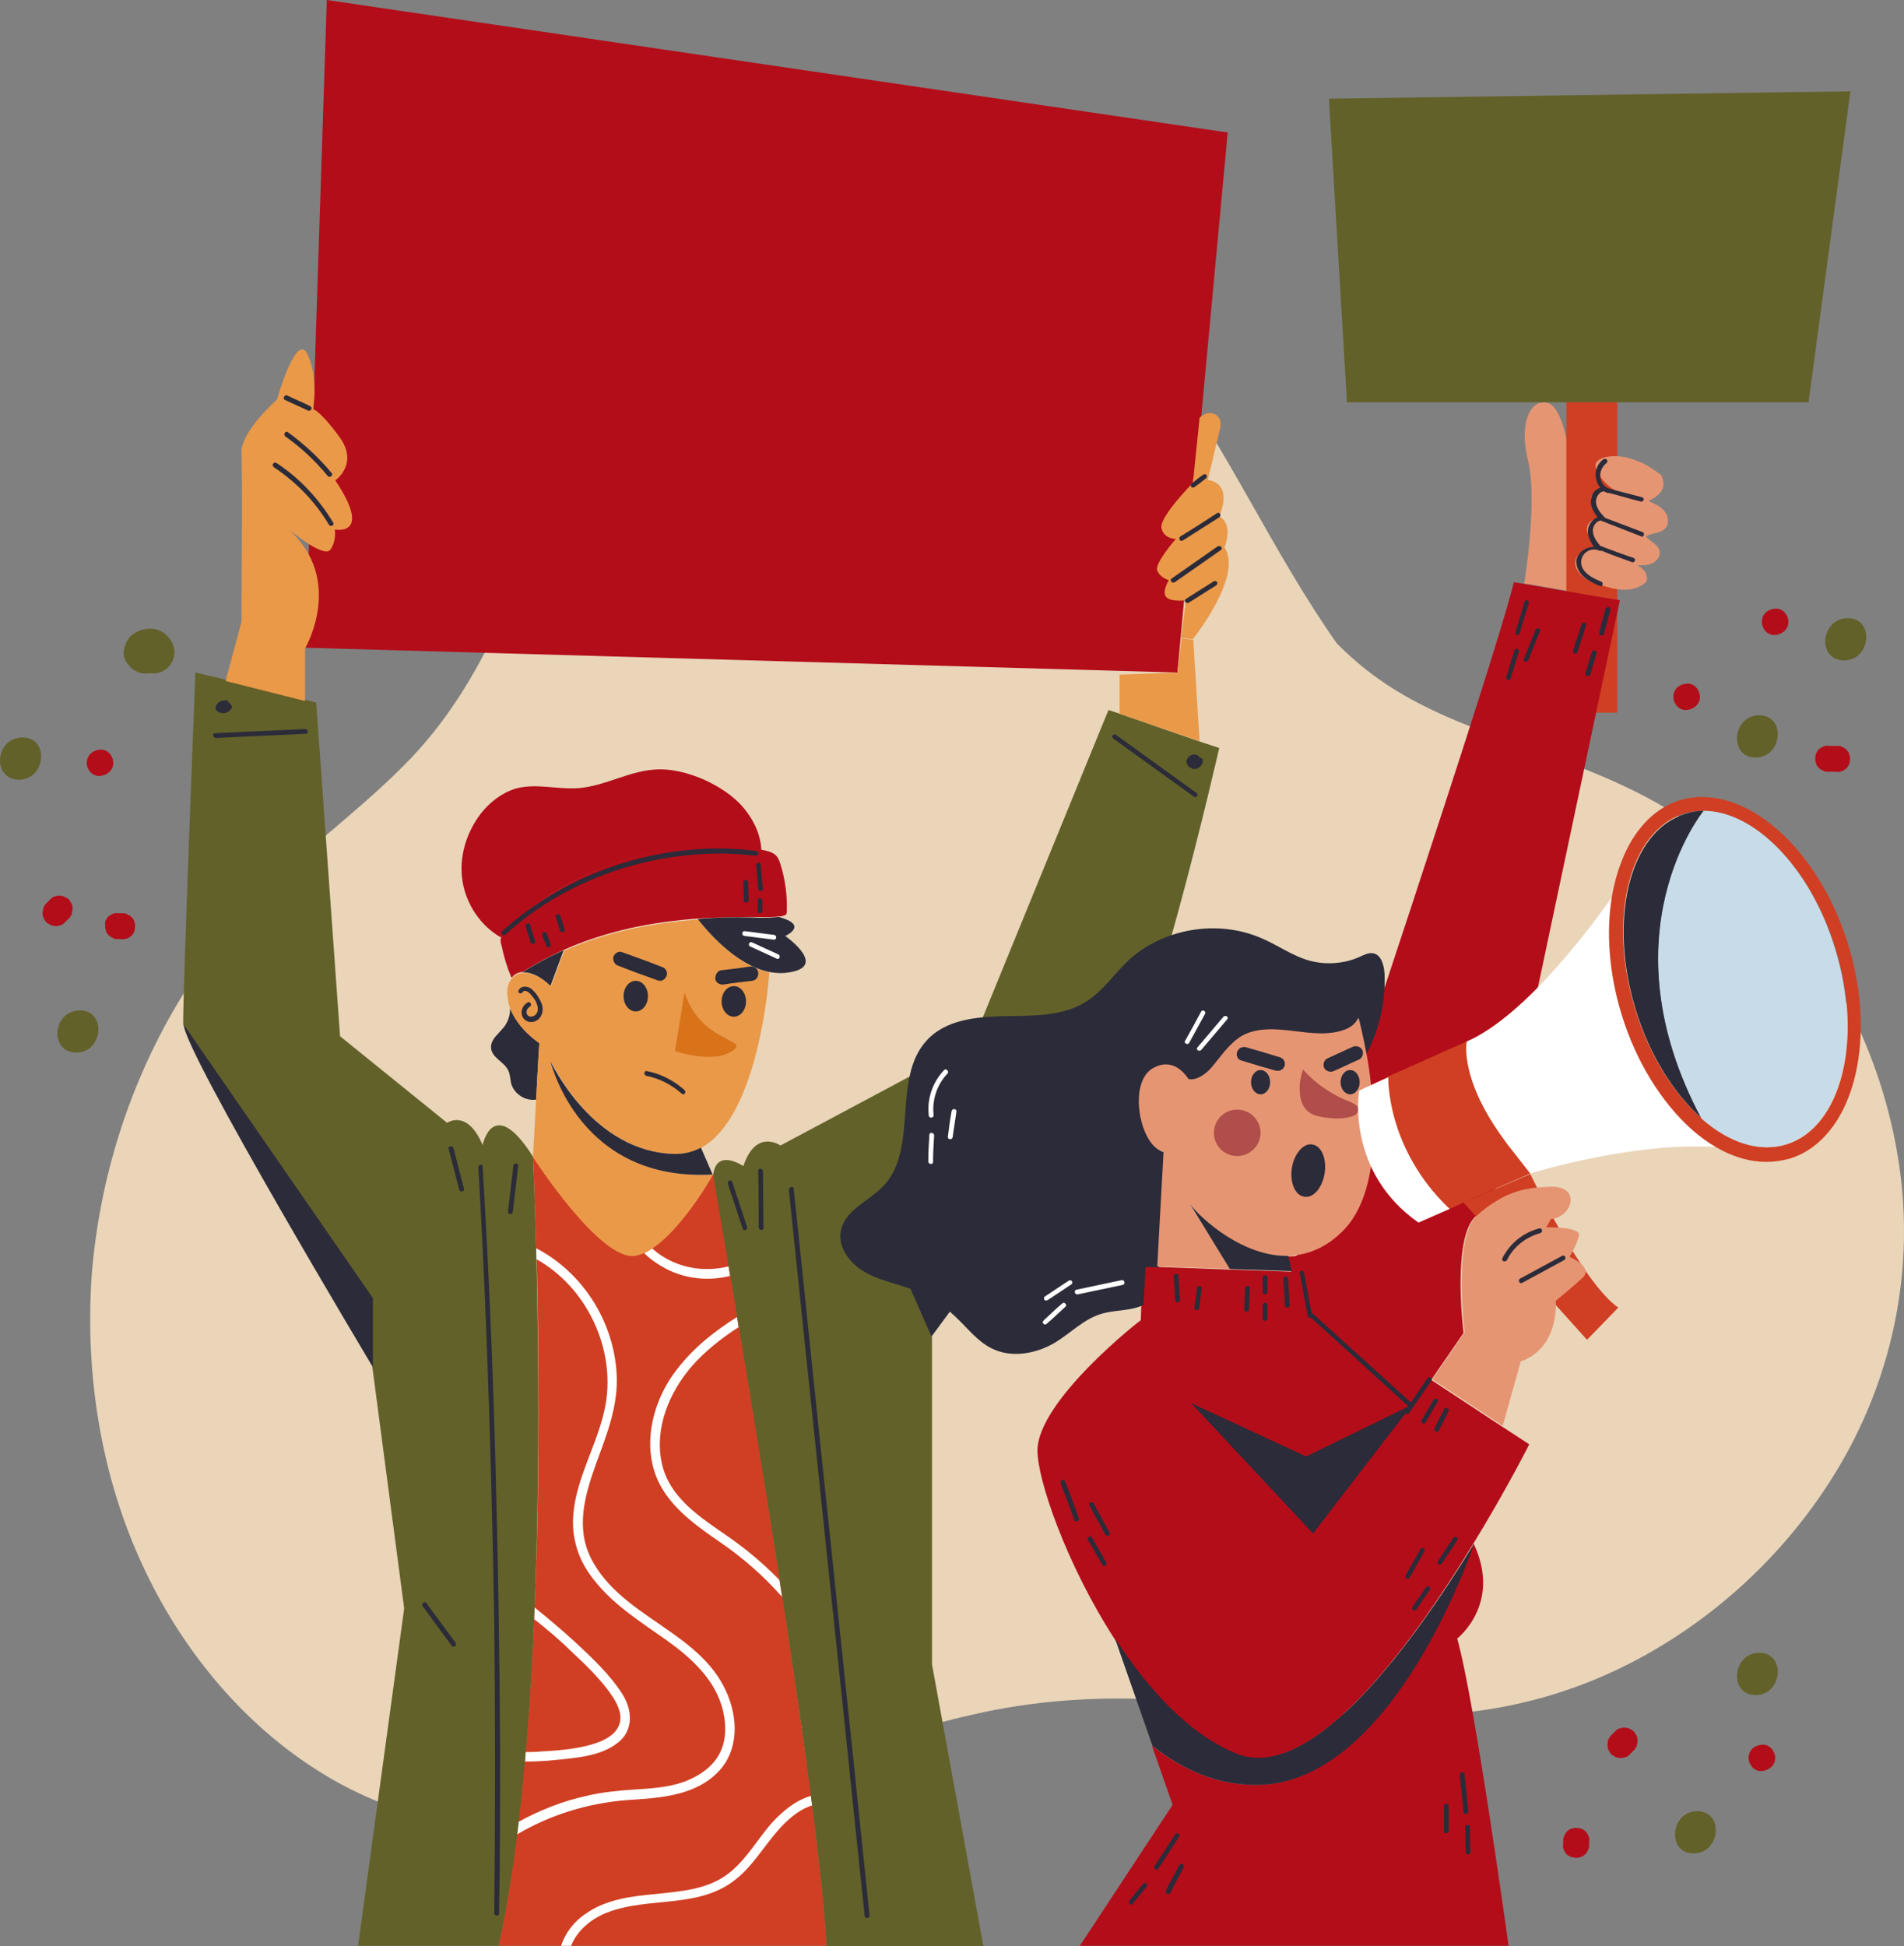 <svg width="451" height="461" viewBox="0 0 451 461" fill="none" xmlns="http://www.w3.org/2000/svg">
<rect x="0" y="0" width="451" height="461" fill="#808080" stroke="none"/>
<g clip-path="url(#clip0_21_1996)">
<path d="M34.228 371.726C44.145 392.731 60.213 411.487 80.799 422.615C91.469 428.366 103.143 431.867 115.32 432.742C128.124 433.743 141.053 432.117 153.48 429.241C179.59 423.115 204.194 411.987 230.429 406.11C244.488 402.859 258.673 401.859 273.109 402.484C288.298 403.109 303.235 405.11 318.424 405.985C332.358 406.735 346.668 406.61 360.351 403.359C371.397 400.859 382.193 396.482 391.984 390.731C411.441 379.353 427.759 362.473 438.304 342.593C448.974 322.337 453.116 299.456 449.978 276.825C446.84 254.194 437.048 232.438 422.236 215.058C414.83 206.431 406.294 198.804 396.628 192.677C385.958 185.925 374.159 181.549 362.359 177.298C349.932 172.797 337.128 168.421 326.333 160.669C322.818 158.168 319.68 155.417 316.667 152.416C309.01 141.538 302.482 129.91 295.955 118.407C290.934 109.53 285.787 100.652 280.138 92.15C274.489 82.022 267.962 72.395 259.426 64.142C251.392 56.39 240.597 50.389 229.425 47.888C223.525 45.637 217.374 44.137 211.098 43.512C199.173 42.511 187.122 45.262 176.829 51.389C155.991 63.767 143.438 86.273 134.4 108.029C124.232 132.911 116.324 159.668 97.369 179.549C87.704 189.676 76.406 198.054 66.238 207.556C57.326 215.934 49.669 225.311 43.267 235.689C30.839 255.819 23.433 279.076 21.676 302.707C20.169 326.213 24.061 350.345 34.228 371.726Z" fill="#EAD5B9"/>
<path d="M380.937 412.112C381.188 411.612 381.439 411.111 381.816 410.861C382.193 410.486 382.569 410.111 382.82 409.861C383.071 409.611 383.448 409.361 383.824 409.361C384.201 409.236 384.578 409.111 385.08 409.236C385.456 409.236 385.958 409.361 386.21 409.611C386.586 409.736 386.963 409.986 387.214 410.361C387.339 410.611 387.465 410.861 387.59 410.986C387.841 411.487 387.967 411.987 387.841 412.612C387.841 412.862 387.716 413.112 387.716 413.487C387.465 413.987 387.214 414.487 386.837 414.737L385.833 415.738C385.582 415.988 385.205 416.238 384.829 416.238C384.452 416.363 384.076 416.488 383.573 416.363C383.197 416.363 382.695 416.238 382.444 415.988C382.067 415.863 381.69 415.613 381.439 415.238L381.063 414.612C380.812 414.112 380.686 413.612 380.812 412.987C380.812 412.612 380.812 412.362 380.937 412.112Z" fill="#B30D19"/>
<path d="M370.644 434.618C370.77 434.243 371.021 433.867 371.397 433.617C371.648 433.367 372.025 433.117 372.401 433.117C372.778 432.992 373.155 432.867 373.657 432.992C373.908 432.992 374.159 433.117 374.535 433.117C375.038 433.367 375.54 433.617 375.791 433.993C375.916 434.243 376.042 434.493 376.167 434.618C376.418 435.118 376.544 435.618 376.418 436.243V437.243C376.418 437.619 376.293 438.119 376.042 438.369C375.916 438.744 375.665 439.119 375.289 439.369C375.038 439.619 374.661 439.869 374.284 439.869C373.908 439.994 373.531 440.119 373.029 439.994C372.778 439.994 372.527 439.869 372.15 439.869C371.648 439.619 371.146 439.369 370.895 438.994L370.519 438.369C370.267 437.869 370.142 437.368 370.267 436.743V435.743C370.267 435.368 370.393 434.993 370.644 434.618Z" fill="#B30D19"/>
<path d="M417.592 413.237C419.349 413.237 420.604 414.988 420.479 416.613C420.353 418.363 418.721 419.489 417.089 419.489C415.332 419.489 414.077 417.738 414.202 416.113C414.328 414.237 415.96 413.237 417.592 413.237Z" fill="#B30D19"/>
<path d="M430.144 178.548C430.395 178.048 430.647 177.548 431.023 177.298C431.274 177.173 431.525 177.048 431.651 176.923C432.153 176.673 432.655 176.548 433.283 176.673H435.417C435.793 176.673 436.295 176.798 436.546 177.048C436.923 177.173 437.3 177.423 437.551 177.798C437.802 178.048 438.053 178.423 438.053 178.798C438.178 179.174 438.304 179.549 438.178 180.049L438.053 180.924C437.802 181.424 437.551 181.924 437.174 182.174L436.546 182.549C436.044 182.799 435.542 182.925 434.914 182.799H432.78C432.404 182.799 431.902 182.674 431.651 182.424C431.274 182.299 430.898 182.049 430.647 181.674C430.395 181.424 430.144 181.049 430.144 180.674C430.019 180.299 429.893 179.924 430.019 179.424C430.019 179.048 430.019 178.798 430.144 178.548Z" fill="#B30D19"/>
<path d="M399.767 161.919C401.524 161.919 402.779 163.669 402.654 165.295C402.528 167.045 400.896 168.171 399.264 168.171C397.507 168.171 396.252 166.42 396.377 164.795C396.503 162.919 398.135 161.919 399.767 161.919Z" fill="#B30D19"/>
<path d="M420.73 144.164C422.487 144.164 423.742 145.915 423.617 147.54C423.491 149.29 421.86 150.416 420.228 150.416C418.47 150.416 417.215 148.665 417.341 147.04C417.466 145.164 419.098 144.164 420.73 144.164Z" fill="#B30D19"/>
<path d="M24.939 218.184C25.191 217.684 25.442 217.184 25.818 216.934C26.069 216.809 26.32 216.684 26.446 216.559C26.948 216.309 27.45 216.184 28.078 216.309H29.207C29.584 216.309 30.086 216.434 30.337 216.684C30.714 216.809 31.09 217.059 31.341 217.434C31.592 217.684 31.843 218.059 31.843 218.434C31.969 218.809 32.094 219.184 31.969 219.684C31.969 219.935 31.843 220.185 31.843 220.56C31.592 221.06 31.341 221.56 30.965 221.81L30.337 222.185C29.835 222.435 29.333 222.56 28.705 222.435H27.701C27.324 222.435 26.822 222.31 26.571 222.06C26.195 221.935 25.818 221.685 25.567 221.31C25.316 221.06 25.065 220.685 25.065 220.31C24.939 219.935 24.814 219.559 24.939 219.059C24.814 218.684 24.939 218.434 24.939 218.184Z" fill="#B30D19"/>
<path d="M23.935 177.548C25.692 177.548 26.948 179.299 26.822 180.924C26.697 182.674 25.065 183.8 23.433 183.8C21.676 183.8 20.42 182.049 20.546 180.424C20.797 178.548 22.303 177.548 23.935 177.548Z" fill="#B30D19"/>
<path d="M10.253 215.058C10.504 214.558 10.755 214.058 11.131 213.808C11.508 213.433 11.884 213.058 12.136 212.808C12.387 212.558 12.763 212.307 13.14 212.307C13.516 212.182 13.893 212.057 14.395 212.182C14.772 212.182 15.274 212.307 15.525 212.558C15.901 212.683 16.278 212.933 16.529 213.308C16.655 213.558 16.78 213.808 16.906 213.933C17.157 214.433 17.282 214.933 17.157 215.558C17.157 215.808 17.031 216.058 17.031 216.434C16.78 216.934 16.529 217.434 16.152 217.684L15.148 218.684C14.897 218.934 14.521 219.184 14.144 219.184C13.767 219.309 13.391 219.434 12.889 219.309C12.512 219.309 12.01 219.184 11.759 218.934C11.382 218.809 11.006 218.559 10.755 218.184L10.378 217.559C10.127 217.059 10.002 216.559 10.127 215.933L10.253 215.058Z" fill="#B30D19"/>
<path d="M402.026 428.991C408.428 428.991 407.549 438.994 401.147 438.994C394.745 438.994 395.624 428.991 402.026 428.991Z" fill="#626129"/>
<path d="M416.713 391.481C423.115 391.481 422.236 401.484 415.834 401.484C409.432 401.484 410.311 391.481 416.713 391.481Z" fill="#626129"/>
<path d="M437.676 146.415C444.078 146.415 443.199 156.417 436.797 156.417C430.27 156.417 431.274 146.415 437.676 146.415Z" fill="#626129"/>
<path d="M416.713 169.421C423.115 169.421 422.236 179.424 415.834 179.424C409.432 179.424 410.311 169.421 416.713 169.421Z" fill="#626129"/>
<path d="M29.333 154.167C29.459 153.667 29.459 153.166 29.709 152.666C29.835 152.291 30.086 151.791 30.337 151.416C30.588 151.041 30.965 150.541 31.467 150.291C32.722 149.29 34.229 148.915 35.735 148.915C38.371 148.915 40.756 151.041 41.258 153.667C41.509 154.917 41.133 156.417 40.38 157.418C39.626 158.418 38.371 159.293 37.241 159.418C36.614 159.543 35.986 159.543 35.484 159.418C34.982 159.543 34.48 159.543 34.103 159.543C32.848 159.418 31.467 158.793 30.714 157.793C29.71 156.792 29.082 155.417 29.333 154.167Z" fill="#626129"/>
<path d="M5.357 174.672C11.759 174.672 10.88 184.675 4.478 184.675C-2.049 184.55 -1.17 174.672 5.357 174.672Z" fill="#626129"/>
<path d="M18.914 239.315C25.316 239.315 24.437 249.317 18.035 249.317C11.508 249.192 12.512 239.315 18.914 239.315Z" fill="#626129"/>
<path d="M290.808 31.384L278.883 159.293L72.389 153.417L77.41 0L290.808 31.384Z" fill="#B30D19"/>
<path d="M118.081 460.875H195.783C195.407 453.123 194.151 441.37 192.394 427.616C192.269 426.866 192.143 426.115 192.143 425.365C190.26 411.111 187.875 394.607 185.364 378.102C185.113 376.727 184.988 375.477 184.737 374.101C181.473 352.721 177.958 331.215 175.071 314.085C174.946 313.335 174.82 312.46 174.695 311.709C174.067 308.334 173.565 305.083 173.063 302.082C172.937 301.332 172.812 300.581 172.686 299.831C170.552 286.828 169.046 278.575 168.92 278.075C168.92 278.075 161.891 290.704 154.61 295.455C153.982 295.955 153.229 296.33 152.602 296.58C151.848 296.955 151.221 297.081 150.468 297.206C142.057 298.581 126.241 273.824 126.241 273.824C126.241 273.824 126.617 282.076 126.994 295.455C126.994 296.33 126.994 297.206 127.119 298.081C127.622 318.461 127.998 349.345 126.617 380.728C126.617 381.603 126.492 382.604 126.492 383.479C125.99 394.107 125.362 404.61 124.483 414.862C124.358 415.613 124.358 416.363 124.232 417.113C123.856 421.989 123.354 426.866 122.726 431.492C122.6 432.492 122.475 433.367 122.349 434.368C121.345 443.995 119.839 452.873 118.081 460.875Z" fill="#D03F23"/>
<path d="M154.61 347.094C156.619 355.471 163.648 360.473 170.301 365.099C175.824 368.85 180.845 373.226 185.239 378.227C184.988 376.852 184.862 375.602 184.611 374.226C180.971 370.475 176.954 367.099 172.686 364.099C166.033 359.472 158.501 354.846 156.744 346.469C154.987 338.342 158.501 329.839 163.774 323.713C167.037 319.962 170.929 316.961 174.946 314.335C174.82 313.585 174.695 312.71 174.569 311.959C169.171 315.335 164.15 319.336 160.259 324.463C155.489 330.59 152.727 339.217 154.61 347.094Z" fill="white"/>
<path d="M122.475 434.493C130.258 429.867 139.17 427.116 148.459 426.366C155.991 425.865 164.527 425.49 170.176 419.614C175.071 414.487 174.82 406.86 172.058 400.734C165.657 386.355 147.204 383.104 140.049 369.225C136.283 361.848 138.542 354.096 141.179 346.719C143.689 339.842 146.451 333.09 146.074 325.588C145.447 313.085 138.04 301.332 126.868 295.58C126.868 296.455 126.868 297.331 126.994 298.206C138.919 304.833 145.823 319.337 143.438 332.715C142.057 340.342 138.04 347.219 136.408 354.721C135.655 358.222 135.404 361.848 136.283 365.349C137.036 368.725 138.668 371.726 140.802 374.351C145.446 380.228 151.848 384.229 157.874 388.48C163.774 392.731 169.548 397.858 171.305 405.36C172.058 408.736 172.058 412.487 170.301 415.613C168.544 418.738 165.405 420.739 162.142 421.989C158.376 423.365 154.233 423.615 150.217 423.865C146.451 424.115 142.559 424.49 138.919 425.365C133.27 426.616 127.873 428.741 122.851 431.492C122.726 432.617 122.6 433.492 122.475 434.493Z" fill="white"/>
<path d="M124.358 417.238C126.743 417.238 129.253 417.113 131.638 416.863C136.408 416.363 142.057 415.988 146.074 412.987C150.217 409.986 149.84 404.985 147.329 401.109C144.442 396.608 140.174 392.607 136.283 388.981C133.145 386.105 129.881 383.354 126.617 380.728C126.617 381.604 126.492 382.604 126.492 383.479C129.504 385.855 132.517 388.355 135.279 391.106C138.794 394.357 142.559 397.983 145.195 401.984C146.451 403.985 147.58 406.485 146.576 408.736C145.823 410.611 143.94 411.737 142.183 412.487C137.789 414.237 132.517 414.612 127.873 414.863C126.743 414.988 125.613 414.988 124.358 414.988C124.483 415.738 124.358 416.488 124.358 417.238Z" fill="white"/>
<path d="M132.894 460.875H135.279C136.66 457.249 140.174 454.373 143.815 452.998C153.731 449.122 165.657 452.248 174.444 444.996C178.335 441.87 180.845 437.494 184.109 433.742C186.243 431.242 189.13 428.616 192.394 427.616C192.269 426.866 192.143 426.115 192.143 425.365C188.503 426.366 185.364 428.991 182.854 431.742C179.214 435.868 176.577 440.869 172.058 444.12C167.163 447.621 161.012 447.996 155.238 448.622C149.589 449.122 143.564 449.872 138.793 453.248C135.906 455.123 133.898 457.874 132.894 460.875Z" fill="white"/>
<path d="M152.602 296.83C154.108 298.331 155.991 299.581 157.874 300.581C162.518 302.957 167.916 303.457 172.937 302.207C172.812 301.457 172.686 300.706 172.561 299.956C168.042 301.082 163.271 300.706 159.004 298.706C157.372 297.956 155.865 296.955 154.485 295.705C153.857 296.08 153.229 296.455 152.602 296.83Z" fill="white"/>
<path d="M46.279 159.293C46.279 159.293 43.267 236.064 43.392 242.691L88.206 307.458V323.838L95.737 380.978L84.816 460.875H118.081C132.266 397.108 126.241 273.949 126.241 273.949C116.826 259.07 114.315 271.199 114.315 271.199C110.675 262.571 105.905 265.947 105.905 265.947L80.548 245.442L74.9 166.42L72.515 165.795L53.685 161.044L46.279 159.293Z" fill="#626129"/>
<path d="M88.331 307.458L43.517 242.691C43.643 249.193 88.331 323.838 88.331 323.838V307.458Z" fill="#2B2B39"/>
<path d="M68.372 125.409C69.251 126.034 76.783 132.286 78.289 130.16C79.795 127.91 79.293 125.409 79.293 125.409C79.293 125.409 88.457 127.285 79.419 113.781C79.419 113.781 85.067 109.905 80.423 103.528C75.778 97.151 74.147 96.901 74.147 96.901C74.147 96.901 75.527 89.774 72.891 84.023C70.255 78.146 65.611 94.651 65.611 94.651C65.611 94.651 57.075 102.153 57.2 107.154C57.451 112.155 57.2 147.29 57.2 147.29L53.434 161.294L72.263 166.045V153.542C72.389 153.417 81.678 137.287 68.372 125.409Z" fill="#EA9949"/>
<path d="M265.2 169.046L262.564 168.171L230.304 247.067L184.862 271.324C184.862 271.324 179.088 267.197 176.075 276.2C176.075 276.2 169.673 271.824 168.92 278.326C169.171 280.076 193.9 421.364 195.783 461H232.94L220.763 394.232V316.711L215.742 305.333L258.798 266.072C260.43 264.072 261.686 262.446 262.815 261.196C272.104 250.443 288.8 177.173 288.8 177.173L284.281 175.673L265.2 169.046Z" fill="#626129"/>
<path d="M215.617 305.208L220.638 316.586C220.638 316.586 246.371 281.451 258.673 265.947L215.617 305.208Z" fill="#2B2B39"/>
<path d="M265.2 159.793V169.046L284.155 175.548L282.649 151.541L279.887 151.166L278.883 159.293L265.2 159.793Z" fill="#EA9949"/>
<path d="M278.506 127.66C278.506 127.66 273.36 133.536 274.113 135.162C274.866 136.912 276.875 137.412 276.875 137.412C276.875 137.412 275.117 140.163 276.247 141.413C277.377 142.664 280.891 142.164 280.891 142.164L279.762 151.041L282.523 151.416C282.523 151.416 294.574 136.412 290.055 129.66C290.055 129.66 292.314 124.284 288.8 122.283C288.8 122.283 292.44 114.656 286.038 113.656L282.649 113.281L282.523 114.406C282.523 114.406 274.615 122.408 275.117 125.034C275.619 127.66 278.506 127.66 278.506 127.66Z" fill="#EA9949"/>
<path d="M284.155 98.902L282.649 113.531L286.038 113.906C286.038 113.906 288.423 104.028 289.051 101.278C289.678 98.527 286.917 96.526 284.155 98.902Z" fill="#EA9949"/>
<path d="M188.001 281.577C190.386 304.083 192.645 326.464 195.03 348.97C197.415 371.351 199.675 393.607 202.06 415.988C203.315 428.491 204.696 441.12 205.951 453.623C206.077 454.373 204.947 454.498 204.821 453.873C202.436 431.367 200.177 408.986 197.792 386.48C195.407 364.099 193.147 341.843 190.762 319.462C189.507 306.958 188.126 294.33 186.871 281.827C186.871 281.076 188.001 280.826 188.001 281.577Z" fill="#2B2B39"/>
<path d="M114.315 276.325C115.696 299.331 116.701 322.338 117.328 345.469C117.956 368.475 118.332 391.481 118.458 414.488C118.458 427.366 118.458 440.37 118.207 453.248C118.207 453.998 117.077 453.873 117.077 453.123C117.328 430.117 117.328 407.111 117.077 384.104C116.701 361.223 116.073 338.342 115.194 315.461C114.692 302.457 114.064 289.579 113.311 276.575C113.186 275.825 114.315 275.575 114.315 276.325Z" fill="#2B2B39"/>
<path d="M180.72 277.45L180.845 290.829C180.845 291.579 179.716 291.454 179.716 290.704C179.716 286.203 179.716 281.702 179.59 277.325C179.59 276.575 180.72 276.7 180.72 277.45Z" fill="#2B2B39"/>
<path d="M173.439 279.951C174.569 283.452 175.824 287.078 176.954 290.579C177.205 291.204 176.201 291.704 175.95 291.079C174.82 287.578 173.565 283.952 172.435 280.451C172.184 279.701 173.188 279.201 173.439 279.951Z" fill="#2B2B39"/>
<path d="M121.596 276.075C121.722 275.325 122.851 275.45 122.726 276.2C122.349 279.826 121.847 283.452 121.471 287.078C121.345 287.828 120.215 287.703 120.341 286.953C120.717 283.327 121.22 279.701 121.596 276.075Z" fill="#2B2B39"/>
<path d="M107.411 271.949C108.29 275.2 109.043 278.451 109.922 281.576C110.048 282.327 109.043 282.452 108.792 281.826C107.914 278.576 107.16 275.325 106.282 272.199C106.031 271.449 107.16 271.199 107.411 271.949Z" fill="#2B2B39"/>
<path d="M65.485 109.655C71.008 113.281 75.527 118.157 78.917 123.784C79.293 124.409 78.289 124.909 77.912 124.284C74.649 118.782 70.13 114.156 64.857 110.655C64.23 110.155 64.857 109.28 65.485 109.655Z" fill="#2B2B39"/>
<path d="M68.247 102.403C72.013 105.154 75.527 108.405 78.54 112.031C79.042 112.531 78.163 113.281 77.661 112.781C74.774 109.28 71.385 106.029 67.619 103.403C66.991 102.903 67.619 101.903 68.247 102.403Z" fill="#2B2B39"/>
<path d="M67.243 94.025C67.368 93.775 67.745 93.525 67.996 93.65C69.753 94.526 71.636 95.276 73.393 96.151C73.644 96.276 73.895 96.526 73.77 96.901C73.644 97.151 73.268 97.401 73.017 97.276C71.259 96.401 69.376 95.651 67.619 94.776C67.243 94.651 67.117 94.401 67.243 94.025Z" fill="#2B2B39"/>
<path d="M277.502 137.037C281.142 134.536 284.783 131.911 288.423 129.41C289.051 129.035 289.804 129.91 289.176 130.285C285.536 132.786 281.896 135.412 278.255 137.912C277.628 138.288 277 137.412 277.502 137.037Z" fill="#2B2B39"/>
<path d="M279.636 127.034C282.523 125.284 285.41 123.408 288.298 121.533C288.925 121.158 289.427 122.158 288.8 122.533C285.913 124.409 283.025 126.159 280.138 128.035C279.511 128.41 279.008 127.41 279.636 127.034Z" fill="#2B2B39"/>
<path d="M282.272 114.531C283.151 113.781 284.155 113.031 285.034 112.406C285.285 112.281 285.661 112.281 285.787 112.531C285.913 112.781 285.913 113.156 285.661 113.281C284.783 114.031 283.779 114.781 282.9 115.406C282.649 115.531 282.272 115.531 282.147 115.281C282.021 115.156 282.021 114.781 282.272 114.531Z" fill="#2B2B39"/>
<path d="M281.017 141.788C283.151 140.413 285.41 139.038 287.544 137.662C287.795 137.537 288.172 137.662 288.298 137.912C288.423 138.162 288.298 138.538 288.047 138.663C285.913 140.038 283.653 141.413 281.519 142.789C281.268 142.914 280.891 142.789 280.766 142.539C280.515 142.289 280.64 142.039 281.017 141.788Z" fill="#2B2B39"/>
<path d="M264.322 174.047C270.724 178.674 277 183.175 283.402 187.801C284.03 188.176 283.402 189.176 282.774 188.676C276.372 184.05 270.096 179.549 263.694 174.923C263.066 174.547 263.82 173.547 264.322 174.047Z" fill="#2B2B39"/>
<path d="M282.272 178.799C283.025 178.548 283.653 178.799 284.155 179.299C284.281 179.424 284.281 179.549 284.406 179.549C284.783 179.549 284.908 179.799 284.908 180.174C284.908 180.799 284.532 181.424 284.03 181.799C283.402 182.174 282.774 182.299 282.147 181.924C281.896 181.799 281.519 181.549 281.394 181.299C281.142 181.049 281.017 180.674 281.017 180.299C281.142 179.674 281.645 179.049 282.272 178.799Z" fill="#2B2B39"/>
<path d="M50.924 173.672C58.079 173.297 65.109 173.047 72.264 172.672C73.017 172.672 73.142 173.797 72.515 173.797C65.359 174.172 58.33 174.422 51.175 174.797C50.422 174.797 50.171 173.672 50.924 173.672Z" fill="#2B2B39"/>
<path d="M51.175 167.17C51.551 166.42 52.179 165.92 53.058 165.92H53.183C53.434 165.795 53.685 165.795 53.937 166.045C54.188 166.42 54.564 166.67 54.815 167.045C54.941 167.17 54.941 167.42 54.941 167.545C54.564 168.671 53.058 169.171 52.054 168.796C51.803 168.671 51.551 168.546 51.3 168.296C51.175 168.171 51.049 167.921 51.049 167.67C51.049 167.545 51.175 167.295 51.175 167.17Z" fill="#2B2B39"/>
<path d="M101.01 379.728C103.269 382.854 105.654 385.98 107.914 389.106C108.29 389.731 107.537 390.356 107.035 389.856C104.775 386.73 102.39 383.604 100.131 380.478C99.754 379.853 100.507 379.103 101.01 379.728Z" fill="#2B2B39"/>
<path d="M113.813 192.802C110.424 197.304 108.667 203.055 109.545 208.682C110.424 214.183 113.813 219.309 118.709 222.06C118.96 221.435 119.462 220.935 119.839 220.435C135.404 205.056 158.627 197.804 180.343 201.43C180.218 197.804 178.586 194.303 176.201 191.427C173.69 188.426 170.301 186.301 166.786 184.675C163.02 183.05 158.878 181.924 154.736 182.299C148.71 182.8 143.187 186.176 137.036 186.676C132.015 187.051 126.868 185.425 122.098 186.801C118.834 187.801 115.947 190.052 113.813 192.802Z" fill="#B30D19"/>
<path d="M117.328 245.567C116.701 246.317 116.198 247.317 116.324 248.317C116.575 250.568 119.337 251.443 120.341 253.444C120.843 254.444 120.843 255.569 121.094 256.695C121.847 259.195 124.483 260.821 126.994 260.446L127.496 251.068L127.747 247.067C127.747 247.067 122.726 243.816 120.843 238.815C120.843 240.44 120.341 242.066 119.337 243.316C118.709 244.066 117.956 244.816 117.328 245.567Z" fill="#2B2B39"/>
<path d="M118.709 222.06C118.458 222.685 118.583 223.436 118.834 224.061C119.337 226.561 120.09 229.062 121.094 231.438L121.22 231.563C121.847 230.688 122.726 230.313 123.856 230.187C126.994 228.187 130.258 226.436 133.647 224.936C138.668 222.685 143.94 221.06 149.338 219.81C154.61 218.684 160.008 217.934 165.405 217.559C169.673 217.309 173.941 217.184 178.209 217.184C180.343 217.184 182.477 217.309 184.611 217.059C184.862 217.059 185.113 217.059 185.364 216.934C185.616 216.934 185.867 216.809 186.118 216.684C186.369 216.434 186.369 216.059 186.369 215.809C186.494 212.058 185.992 208.307 184.862 204.681C184.611 203.93 184.36 203.18 183.733 202.555C182.979 201.805 181.724 201.555 180.594 201.305H180.469C158.878 197.679 135.53 204.931 119.964 220.31C119.462 220.81 118.96 221.31 118.709 222.06Z" fill="#B30D19"/>
<path d="M123.73 230.312C125.613 230.187 127.998 231.188 130.383 233.563L133.521 225.061C130.132 226.561 126.868 228.312 123.73 230.312Z" fill="#2B2B39"/>
<path d="M120.215 236.064C120.341 237.064 120.466 237.94 120.843 238.815C122.726 243.816 127.747 247.067 127.747 247.067L127.496 251.068L126.994 260.446L126.241 274.074C126.241 274.074 142.183 298.831 150.468 297.456C158.878 296.08 168.92 278.2 168.92 278.2C137.538 279.951 130.634 252.068 130.509 251.318C130.885 252.068 140.551 272.949 160.008 273.324C162.267 273.324 164.276 272.824 166.159 271.824C178.837 264.822 181.85 236.064 182.226 230.312C174.192 228.687 167.163 220.06 165.405 217.809C160.008 218.184 154.61 218.934 149.338 220.06C143.94 221.31 138.668 222.935 133.647 225.186L130.509 233.688C128.249 231.313 125.739 230.312 123.856 230.438C122.851 230.563 121.847 230.938 121.219 231.813C120.466 232.688 119.964 234.063 120.215 236.064Z" fill="#EA9949"/>
<path d="M159.882 273.324C140.551 272.949 130.76 252.068 130.383 251.318C130.634 252.193 137.413 279.951 168.795 278.2L166.033 271.824C164.15 272.824 162.142 273.324 159.882 273.324Z" fill="#2B2B39"/>
<path d="M162.142 235.064L159.882 248.942C159.882 248.942 168.92 252.068 173.439 248.942C177.958 245.942 166.159 247.317 162.142 235.064Z" fill="#D87319"/>
<path d="M182.101 230.187C183.356 230.437 184.611 230.562 185.992 230.437C196.913 229.312 185.992 221.685 185.992 221.685C185.992 221.685 191.766 219.184 184.486 217.184C182.352 217.434 180.218 217.434 178.084 217.309C173.816 217.184 169.548 217.309 165.28 217.684C167.037 219.935 174.067 228.562 182.101 230.187Z" fill="#2B2B39"/>
<path d="M122.851 234.564C123.479 233.313 125.111 233.563 125.99 234.314C126.492 234.814 126.994 235.314 127.37 235.939C127.747 236.564 128.124 237.189 128.375 237.94C128.751 239.19 128.5 240.69 127.37 241.566C126.366 242.316 124.86 242.316 123.981 241.191C123.102 239.94 123.605 238.19 124.985 237.439C125.613 237.064 126.115 238.065 125.487 238.44C124.86 238.815 124.483 239.69 124.86 240.315C125.236 240.94 126.115 240.94 126.743 240.44C127.496 239.815 127.496 238.815 127.245 238.065C126.994 237.064 126.366 236.314 125.739 235.564C125.362 235.064 124.232 234.189 123.73 235.064C123.605 235.314 123.228 235.314 122.977 235.189C122.726 235.064 122.726 234.814 122.851 234.564Z" fill="#2B2B39"/>
<path d="M153.229 253.694C156.493 254.319 159.631 255.944 162.142 258.195C162.644 258.695 162.016 259.57 161.514 259.07C159.129 256.945 156.242 255.444 153.104 254.819C152.476 254.694 152.476 253.569 153.229 253.694Z" fill="#2B2B39"/>
<path d="M118.96 220.56C125.236 214.933 132.517 210.307 140.3 207.056C148.083 203.805 156.367 201.805 164.778 201.179C169.548 200.804 174.318 200.929 179.088 201.555C179.841 201.68 179.716 202.805 178.963 202.68C170.678 201.68 162.267 202.18 154.108 203.93C145.949 205.681 138.04 208.807 130.885 213.058C126.868 215.433 123.102 218.309 119.588 221.435C119.211 221.935 118.458 221.06 118.96 220.56Z" fill="#2B2B39"/>
<path d="M179.59 204.305C179.841 204.305 180.218 204.43 180.218 204.806C180.343 206.681 180.469 208.557 180.72 210.432C180.72 210.682 180.594 211.057 180.218 211.057C179.967 211.057 179.59 210.932 179.59 210.557C179.465 208.682 179.339 206.806 179.088 204.931C179.088 204.681 179.339 204.43 179.59 204.305Z" fill="#2B2B39"/>
<path d="M180.092 212.808C180.469 212.808 180.594 213.058 180.594 213.433V215.808C180.594 216.059 180.218 216.309 179.967 216.309C179.59 216.309 179.465 216.059 179.465 215.683V213.308C179.465 212.933 179.716 212.683 180.092 212.808Z" fill="#2B2B39"/>
<path d="M176.703 208.432C177.08 208.432 177.205 208.682 177.205 209.057C177.205 210.432 177.331 211.808 177.331 213.308C177.331 213.558 176.954 213.808 176.703 213.808C176.326 213.808 176.201 213.558 176.201 213.183C176.201 211.808 176.075 210.432 176.075 208.932C176.075 208.557 176.452 208.432 176.703 208.432Z" fill="#2B2B39"/>
<path d="M124.985 218.684C125.362 218.684 125.613 218.809 125.613 219.184C125.99 220.435 126.366 221.685 126.743 222.935C126.868 223.186 126.617 223.561 126.241 223.561C125.864 223.561 125.613 223.436 125.613 223.061C125.236 221.81 124.86 220.56 124.483 219.309C124.483 219.059 124.734 218.809 124.985 218.684Z" fill="#2B2B39"/>
<path d="M128.751 220.81C129.002 220.685 129.379 220.81 129.504 221.06C129.755 221.935 130.132 222.685 130.383 223.561C130.509 223.811 130.383 224.186 130.132 224.311C129.881 224.436 129.504 224.311 129.379 224.061C129.128 223.185 128.751 222.435 128.5 221.56C128.375 221.31 128.5 220.935 128.751 220.81Z" fill="#2B2B39"/>
<path d="M132.14 216.559C132.517 216.559 132.643 216.684 132.768 217.059C133.145 218.059 133.396 219.185 133.772 220.185C133.898 220.435 133.647 220.81 133.27 220.81C132.894 220.81 132.768 220.685 132.643 220.31C132.266 219.31 132.015 218.184 131.638 217.184C131.513 216.934 131.764 216.559 132.14 216.559Z" fill="#2B2B39"/>
<path d="M178.084 223.186C180.218 224.186 182.226 225.061 184.36 226.061C184.988 226.311 184.611 227.437 183.984 227.062L177.707 224.186C177.08 223.936 177.456 222.935 178.084 223.186Z" fill="white"/>
<path d="M176.452 220.56C178.711 220.81 181.096 221.185 183.356 221.435C184.109 221.56 183.984 222.685 183.23 222.56C180.971 222.31 178.586 221.935 176.326 221.685C175.573 221.56 175.699 220.435 176.452 220.56Z" fill="white"/>
<path d="M170.803 229.812C173.063 229.562 175.322 229.312 177.582 228.937C178.46 228.812 179.465 229.312 179.59 230.312C179.716 231.188 179.214 232.188 178.209 232.313C175.95 232.563 173.69 232.813 171.431 233.188C170.552 233.313 169.548 232.813 169.422 231.813C169.422 230.938 169.924 229.937 170.803 229.812Z" fill="#2B2B39"/>
<path d="M145.321 226.561C145.698 225.686 146.576 225.186 147.455 225.561C150.593 226.686 153.731 227.812 156.87 229.062C157.748 229.312 158.25 230.437 157.874 231.188C157.497 232.063 156.618 232.563 155.74 232.188C152.602 231.063 149.463 229.937 146.325 228.687C145.572 228.437 145.07 227.437 145.321 226.561Z" fill="#2B2B39"/>
<path d="M150.593 239.565C148.999 239.565 147.706 237.942 147.706 235.939C147.706 233.936 148.999 232.313 150.593 232.313C152.188 232.313 153.48 233.936 153.48 235.939C153.48 237.942 152.188 239.565 150.593 239.565Z" fill="#2B2B39"/>
<path d="M173.816 240.815C172.221 240.815 170.929 239.192 170.929 237.189C170.929 235.187 172.221 233.563 173.816 233.563C175.41 233.563 176.703 235.187 176.703 237.189C176.703 239.192 175.41 240.815 173.816 240.815Z" fill="#2B2B39"/>
<path d="M361.104 137.787L360.978 138.162L379.054 141.288L380.31 138.913C379.808 138.788 379.431 138.663 378.929 138.538C376.92 137.912 374.912 137.037 373.782 135.287C373.28 134.536 373.029 133.786 373.155 132.911C373.406 131.661 374.535 130.66 375.791 130.285C377.046 129.91 378.427 130.035 379.682 130.16C378.176 129.535 376.92 128.285 376.293 126.909C376.042 126.409 375.791 125.784 375.916 125.159C376.042 124.284 376.795 123.533 377.674 123.158C378.552 122.783 379.557 122.908 380.435 122.908C379.054 122.033 377.925 120.658 377.172 119.157C376.92 118.782 376.795 118.282 376.92 117.907C377.046 117.032 378.05 116.657 378.929 116.532C380.184 116.281 381.314 116.281 382.569 116.281C380.937 115.281 379.682 113.906 378.552 112.28C378.05 111.53 377.674 110.655 378.05 109.78C378.301 109.155 379.054 108.779 379.808 108.529L371.523 106.779C371.523 106.779 370.267 96.401 366.502 95.401C362.736 94.4 359.598 99.902 361.983 109.28C364.242 118.657 361.104 137.787 361.104 137.787Z" fill="#E69573"/>
<path d="M371.021 31.384H383.071V168.796H371.021V31.384Z" fill="#D03F23"/>
<path d="M438.304 21.631L428.387 95.276H319.052L314.784 23.381L438.304 21.631Z" fill="#626129"/>
<path d="M373.155 132.911C373.029 133.786 373.28 134.536 373.782 135.287C374.912 137.037 377.046 137.912 378.929 138.538C379.431 138.663 379.808 138.788 380.31 138.913C383.197 139.788 386.335 140.163 388.846 138.663C389.222 138.412 389.599 138.162 389.85 137.912C390.352 137.162 390.101 136.287 389.724 135.537C389.222 134.786 388.595 134.286 387.841 133.911C389.097 133.911 390.352 133.911 391.356 133.411C392.486 132.911 393.365 131.661 393.114 130.535C392.737 128.91 390.854 128.285 389.85 127.034C391.356 126.159 393.616 126.409 394.62 124.909C395.499 123.783 395.122 122.033 394.118 120.908C393.114 119.782 391.733 119.282 390.478 118.657C391.733 118.032 393.114 117.282 393.741 115.906C394.243 114.906 393.992 113.656 393.49 112.53C391.858 111.28 390.101 110.03 388.092 109.28C385.456 108.154 382.569 107.654 379.808 108.404C379.054 108.654 378.427 109.029 378.05 109.655C377.674 110.53 378.176 111.405 378.552 112.155C379.557 113.781 380.937 115.156 382.569 116.156C381.314 116.156 380.184 116.156 378.929 116.406C378.05 116.532 377.046 116.907 376.92 117.782C376.795 118.282 377.046 118.657 377.172 119.032C377.925 120.533 379.054 121.783 380.435 122.783C379.557 122.783 378.552 122.783 377.674 123.033C376.795 123.283 376.042 124.034 375.916 125.034C375.791 125.659 376.042 126.284 376.293 126.784C377.046 128.16 378.301 129.41 379.682 130.035C378.301 129.91 377.046 129.785 375.791 130.16C374.535 130.535 373.406 131.536 373.155 132.911Z" fill="#E69573"/>
<path d="M377.548 129.535C376.669 128.285 375.916 126.784 376.167 125.284C376.418 124.033 377.297 122.908 378.427 122.533C377.297 121.158 376.418 119.407 377.046 117.532C377.297 116.531 378.176 115.781 379.054 115.531C377.423 113.531 377.548 110.405 379.808 108.779C380.435 108.404 381.063 109.154 380.561 109.655C378.427 111.28 378.552 114.531 380.937 115.656C383.573 116.406 386.21 117.032 388.971 117.782C389.724 118.032 389.222 119.032 388.595 118.782C386.084 118.157 383.699 117.407 381.188 116.782C381.063 116.782 380.937 116.782 380.812 116.782C380.686 116.782 380.561 116.656 380.561 116.656C380.435 116.656 380.31 116.531 380.184 116.531C380.184 116.531 380.059 116.531 380.059 116.406C379.054 116.281 378.176 117.407 378.05 118.532C377.925 120.157 379.054 121.408 380.059 122.533L380.184 122.658C383.197 123.783 386.084 124.909 389.097 126.034C389.724 126.284 389.348 127.409 388.72 127.034C385.582 125.784 382.569 124.659 379.431 123.408C379.306 123.408 379.306 123.283 379.18 123.283C378.05 123.408 377.297 124.659 377.297 125.659C377.297 127.034 378.176 128.285 379.054 129.285C381.691 130.285 384.327 131.285 386.963 132.161C387.59 132.411 387.214 133.411 386.586 133.161C384.201 132.286 381.691 131.41 379.306 130.41C379.18 130.535 379.054 130.535 378.803 130.41C376.418 129.41 373.908 131.536 374.661 134.036C375.289 136.037 377.548 137.037 379.306 137.787C379.933 138.037 379.557 139.163 378.929 138.787C376.544 137.787 373.657 136.287 373.406 133.411C373.155 131.41 375.163 129.535 377.548 129.535Z" fill="#2B2B39"/>
<path d="M277.753 427.491L255.786 460.875H357.338C357.338 460.875 349.304 402.609 345.162 388.105C345.162 388.105 355.832 379.853 349.053 365.599C348.677 366.474 330.224 421.489 298.591 422.74C288.549 423.115 280.013 419.114 272.858 413.487L277.753 427.491Z" fill="#B30D19"/>
<path d="M334.492 332.715L310.893 363.223L282.021 332.34L309.261 344.969L334.492 332.715Z" fill="#B30D19"/>
<path d="M245.744 343.593C245.744 350.595 252.648 370.6 263.945 388.105C271.728 400.108 281.645 410.861 292.691 415.488C310.391 422.615 334.241 389.856 348.928 365.724C356.961 352.596 362.234 342.093 362.234 342.093L355.706 337.842L339.011 326.839L346.668 315.711C346.668 315.711 343.781 292.954 349.681 287.953C351.062 286.828 352.317 285.827 353.447 285.077L383.699 142.163L379.054 141.413L360.978 138.287L358.593 137.912C353.572 158.168 315.663 270.323 307.127 297.456C306.499 297.581 305.746 297.581 304.993 297.581L305.872 301.207L291.185 300.707L273.987 300.081L270.849 299.956L270.347 308.959L270.222 312.71C270.222 312.585 245.744 331.715 245.744 343.593Z" fill="#B30D19"/>
<path d="M264.071 387.98L272.983 413.487C280.013 419.114 288.674 423.115 298.716 422.74C330.349 421.489 348.928 366.474 349.179 365.599C334.492 389.606 310.516 422.49 292.942 415.363C281.645 410.861 271.853 399.983 264.071 387.98Z" fill="#2B2B39"/>
<path d="M282.147 332.34L311.018 363.223L334.492 332.715L309.386 344.969L282.147 332.34Z" fill="#2B2B39"/>
<path d="M304.491 302.332C304.742 302.332 305.118 302.457 305.118 302.832C305.244 304.958 305.369 306.958 305.495 309.084C305.495 309.334 305.369 309.709 304.993 309.709C304.742 309.709 304.365 309.584 304.365 309.209C304.24 307.083 304.114 305.083 303.989 302.957C303.989 302.707 304.24 302.457 304.491 302.332Z" fill="#2B2B39"/>
<path d="M299.721 302.082C300.097 302.082 300.223 302.332 300.223 302.707V306.083C300.223 306.333 299.846 306.583 299.595 306.583C299.218 306.583 299.093 306.333 299.093 305.958V302.582C299.093 302.207 299.344 301.957 299.721 302.082Z" fill="#2B2B39"/>
<path d="M299.721 308.583C300.097 308.583 300.223 308.834 300.223 309.209V312.334C300.223 312.585 299.846 312.835 299.595 312.835C299.218 312.835 299.093 312.585 299.093 312.209V309.084C299.093 308.834 299.344 308.583 299.721 308.583Z" fill="#2B2B39"/>
<path d="M294.951 305.083C294.951 304.833 295.327 304.583 295.578 304.583C295.955 304.583 296.08 304.833 296.08 305.208C295.955 306.833 295.955 308.584 295.829 310.209C295.829 310.459 295.453 310.709 295.202 310.709C294.825 310.709 294.7 310.459 294.7 310.084C294.825 308.334 294.825 306.708 294.951 305.083Z" fill="#2B2B39"/>
<path d="M278.506 301.707C278.757 301.707 279.134 301.832 279.134 302.207C279.26 304.082 279.385 305.958 279.511 307.833C279.511 308.083 279.385 308.459 279.008 308.459C278.757 308.459 278.381 308.334 278.381 307.958C278.255 306.083 278.13 304.207 278.004 302.332C278.004 302.082 278.13 301.832 278.506 301.707Z" fill="#2B2B39"/>
<path d="M283.527 305.083C283.527 304.833 283.779 304.583 284.155 304.583C284.406 304.583 284.657 304.833 284.657 305.208C284.406 306.708 284.281 308.334 284.03 309.834C284.03 310.084 283.779 310.334 283.402 310.334C283.151 310.334 282.9 310.084 282.9 309.709C283.151 308.083 283.402 306.583 283.527 305.083Z" fill="#2B2B39"/>
<path d="M252.271 350.845C253.401 353.721 254.531 356.722 255.535 359.597C255.786 360.223 254.782 360.723 254.531 360.097L251.267 351.345C251.016 350.595 252.02 350.095 252.271 350.845Z" fill="#2B2B39"/>
<path d="M257.92 363.974C258.171 363.849 258.547 363.974 258.673 364.224L262.062 370.1C262.188 370.35 262.062 370.725 261.811 370.85C261.56 370.976 261.184 370.85 261.058 370.6C259.928 368.6 258.798 366.599 257.669 364.724C257.543 364.474 257.669 364.099 257.92 363.974Z" fill="#2B2B39"/>
<path d="M259.05 356.096C260.305 358.347 261.56 360.723 262.815 362.973C263.192 363.598 262.188 364.099 261.811 363.473C260.556 361.223 259.301 358.847 258.045 356.597C257.669 355.971 258.673 355.471 259.05 356.096Z" fill="#2B2B39"/>
<path d="M340.643 369.725L344.283 364.224C344.66 363.599 345.538 364.224 345.162 364.849C343.907 366.724 342.777 368.475 341.521 370.35C341.145 370.976 340.141 370.35 340.643 369.725Z" fill="#2B2B39"/>
<path d="M334.617 380.603C335.622 379.103 336.751 377.477 337.756 375.977C338.132 375.352 339.136 375.977 338.634 376.602L335.496 381.228C335.12 381.854 334.115 381.228 334.617 380.603Z" fill="#2B2B39"/>
<path d="M332.986 373.101C334.115 370.976 335.371 368.975 336.5 366.85C336.626 366.599 337.003 366.599 337.254 366.724C337.505 366.975 337.505 367.225 337.379 367.475L333.864 373.726C333.739 373.976 333.362 373.976 333.111 373.851C332.86 373.726 332.86 373.351 332.986 373.101Z" fill="#2B2B39"/>
<path d="M358.97 149.666C359.723 147.29 360.476 144.914 361.104 142.539C361.355 141.789 362.359 142.289 362.108 142.914C361.355 145.289 360.602 147.665 359.974 150.041C359.723 150.791 358.719 150.416 358.97 149.666Z" fill="#2B2B39"/>
<path d="M356.836 160.293C357.464 158.168 358.091 156.167 358.719 154.042C358.97 153.291 359.974 153.792 359.723 154.417C359.095 156.542 358.468 158.543 357.84 160.668C357.589 161.419 356.585 161.044 356.836 160.293Z" fill="#2B2B39"/>
<path d="M360.978 156.042C361.857 153.792 362.861 151.416 363.74 149.165C363.991 148.54 365.121 148.915 364.744 149.54C363.866 151.791 362.861 154.167 361.983 156.417C361.732 157.042 360.602 156.667 360.978 156.042Z" fill="#2B2B39"/>
<path d="M378.803 149.79C379.305 147.915 379.808 146.039 380.31 144.164C380.435 143.914 380.812 143.789 381.063 143.789C381.314 143.914 381.439 144.164 381.439 144.539C380.937 146.415 380.435 148.29 379.933 150.166C379.808 150.416 379.431 150.541 379.18 150.541C378.803 150.416 378.803 150.041 378.803 149.79Z" fill="#2B2B39"/>
<path d="M375.54 159.418C376.042 157.793 376.544 156.042 377.046 154.417C377.171 154.167 377.548 154.042 377.799 154.042C378.05 154.167 378.176 154.417 378.176 154.792C377.674 156.417 377.171 158.168 376.669 159.793C376.544 160.043 376.167 160.168 375.916 160.168C375.54 160.043 375.414 159.668 375.54 159.418Z" fill="#2B2B39"/>
<path d="M372.652 154.042C373.28 151.916 374.033 149.791 374.661 147.79C374.912 147.165 375.916 147.54 375.665 148.165C375.038 150.291 374.284 152.416 373.657 154.417C373.531 155.167 372.401 154.792 372.652 154.042Z" fill="#2B2B39"/>
<path d="M346.919 420.239C347.17 423.115 347.547 426.116 347.798 428.991C347.923 429.741 346.794 429.867 346.668 429.241C346.417 426.366 346.04 423.365 345.789 420.489C345.789 419.614 346.919 419.489 346.919 420.239Z" fill="#2B2B39"/>
<path d="M347.672 432.242C348.049 432.242 348.175 432.492 348.175 432.867C348.175 434.868 348.175 436.868 348.3 438.744C348.3 438.994 347.923 439.244 347.672 439.244C347.296 439.244 347.17 438.994 347.17 438.619C347.17 436.618 347.17 434.618 347.045 432.742C347.045 432.367 347.296 432.242 347.672 432.242Z" fill="#2B2B39"/>
<path d="M342.651 427.241C343.028 427.241 343.153 427.491 343.153 427.866V433.743C343.153 433.993 342.777 434.243 342.526 434.243C342.149 434.243 342.024 433.993 342.024 433.617V427.741C342.024 427.491 342.275 427.241 342.651 427.241Z" fill="#2B2B39"/>
<path d="M273.485 441.995L278.381 434.493C278.757 433.868 279.636 434.493 279.26 435.118C277.628 437.619 275.996 440.119 274.364 442.62C273.987 443.245 273.109 442.62 273.485 441.995Z" fill="#2B2B39"/>
<path d="M267.46 450.247C268.59 448.872 269.594 447.621 270.724 446.246C270.975 445.996 271.226 445.871 271.477 446.121C271.728 446.246 271.853 446.621 271.602 446.871C270.473 448.246 269.468 449.497 268.339 450.872C268.087 451.122 267.836 451.247 267.585 450.997C267.46 450.872 267.334 450.497 267.46 450.247Z" fill="#2B2B39"/>
<path d="M276.121 447.871C277.126 445.871 278.255 443.87 279.26 441.87C279.385 441.62 279.636 441.37 280.013 441.495C280.264 441.62 280.515 441.995 280.389 442.245C279.385 444.245 278.255 446.246 277.251 448.246C277.126 448.496 276.874 448.747 276.498 448.621C276.247 448.496 275.996 448.121 276.121 447.871Z" fill="#2B2B39"/>
<path d="M332.86 334.091C334.617 331.59 336.375 328.964 338.132 326.464C338.509 325.838 339.513 326.464 339.011 327.089C337.254 329.589 335.496 332.215 333.739 334.716C333.362 335.341 332.483 334.716 332.86 334.091Z" fill="#2B2B39"/>
<path d="M336.751 336.341C337.756 334.716 338.634 333.09 339.639 331.465C339.764 331.215 340.141 331.215 340.392 331.34C340.643 331.59 340.643 331.84 340.517 332.09C339.513 333.716 338.634 335.341 337.63 336.966C337.505 337.217 337.128 337.217 336.877 337.091C336.626 336.841 336.626 336.591 336.751 336.341Z" fill="#2B2B39"/>
<path d="M339.764 338.342C340.517 336.841 341.27 335.341 342.024 333.84C342.149 333.59 342.4 333.34 342.777 333.465C343.028 333.59 343.279 333.965 343.153 334.216C342.4 335.716 341.647 337.216 340.894 338.717C340.768 338.967 340.517 339.217 340.141 339.092C339.764 338.967 339.639 338.592 339.764 338.342Z" fill="#2B2B39"/>
<path d="M308.884 301.457C309.512 304.583 310.014 307.708 310.642 310.834C318.55 318.086 326.584 325.213 334.492 332.465C334.994 332.965 334.366 333.841 333.864 333.34C326.082 326.213 318.299 319.212 310.516 312.085C310.265 312.21 309.763 312.085 309.763 311.71C309.135 308.334 308.508 304.958 307.88 301.582C307.629 300.957 308.759 300.707 308.884 301.457Z" fill="#2B2B39"/>
<path d="M321.688 241.19C321.814 241.69 322.692 244.941 323.571 249.818C326.709 243.941 328.216 237.314 327.964 230.688C327.839 228.687 327.211 226.186 325.328 225.811C324.199 225.561 323.069 226.186 321.939 226.686C318.299 228.312 314.031 228.562 310.265 227.562C306.123 226.436 302.608 223.811 298.716 222.185C288.298 217.684 275.368 219.935 267.209 227.562C263.82 230.813 261.183 234.814 257.167 237.314C251.518 240.815 244.488 240.565 237.835 240.69C231.182 240.815 223.902 241.565 219.508 246.442C211.223 255.444 217.625 271.949 209.34 280.826C205.951 284.452 200.051 286.578 199.173 291.579C198.419 295.455 201.307 299.206 204.696 301.207C208.085 303.207 212.102 303.957 215.868 305.333C219.759 306.833 223.399 309.084 226.412 311.96C229.174 314.585 231.559 317.711 234.823 319.337C239.467 321.712 245.241 320.712 249.76 318.086C253.526 315.836 256.664 312.46 260.807 311.209C264.071 310.209 267.711 310.584 270.849 309.084L271.351 300.081L274.489 300.206L275.996 272.949C270.724 272.199 267.334 257.07 273.234 253.569C277.628 250.943 280.64 254.319 281.77 256.069C283.653 256.444 285.536 255.069 286.917 253.694C289.427 251.068 291.31 247.692 294.448 245.817C298.089 243.816 302.482 244.066 306.625 244.691C310.767 245.191 315.161 245.942 318.926 244.316C319.805 243.441 321.186 242.441 321.688 241.19Z" fill="#2B2B39"/>
<path d="M275.619 272.699L274.113 299.956L291.31 300.581L281.896 285.202C284.657 288.828 294.448 297.831 305.118 297.455C309.261 297.33 313.654 295.83 317.671 291.954C325.956 284.202 326.082 268.448 324.701 256.569C324.45 254.069 324.073 251.693 323.697 249.693C322.818 244.941 321.939 241.565 321.814 241.065C321.311 242.316 319.931 243.316 318.675 243.816C314.784 245.316 310.516 244.691 306.374 244.191C302.231 243.691 297.838 243.316 294.197 245.316C291.059 247.192 289.051 250.443 286.666 253.193C285.285 254.569 283.402 255.944 281.519 255.569C280.389 253.819 277.377 250.443 272.983 253.068C266.958 256.694 270.222 271.949 275.619 272.699Z" fill="#E69573"/>
<path d="M281.896 285.202L291.31 300.581L305.997 301.081L305.118 297.455C294.448 297.706 284.532 288.703 281.896 285.202Z" fill="#2B2B39"/>
<path d="M293.068 262.821C289.929 262.821 287.544 265.322 287.544 268.323C287.544 271.449 290.055 273.824 293.068 273.824C296.08 273.824 298.591 271.324 298.591 268.323C298.591 265.322 296.08 262.821 293.068 262.821Z" fill="#AF4E4A"/>
<path d="M305.997 276.7C305.495 280.076 306.75 283.202 309.01 283.452C311.144 283.827 313.278 281.201 313.78 277.825C314.282 274.449 313.027 271.323 310.767 271.073C308.759 270.698 306.499 273.324 305.997 276.7Z" fill="#2B2B39"/>
<path d="M308.633 253.319C308.131 254.944 307.754 256.569 307.88 258.32C307.88 260.07 308.382 261.946 309.637 263.071C310.767 264.197 312.399 264.447 313.905 264.697C315.788 264.947 317.797 265.072 319.68 264.572C320.182 264.447 320.809 264.322 321.186 263.946C321.563 263.571 321.814 262.946 321.688 262.446C321.437 261.696 320.684 261.446 320.056 261.071C315.663 259.445 311.771 256.82 308.633 253.319Z" fill="#AF4E4A"/>
<path d="M223.651 253.444C224.153 252.944 224.906 253.819 224.404 254.319C221.893 256.945 220.763 260.571 221.14 264.072C221.266 264.822 220.136 264.947 220.01 264.322C219.508 260.321 220.889 256.32 223.651 253.444Z" fill="white"/>
<path d="M220.136 268.823C220.136 268.073 221.266 268.198 221.266 268.948C221.14 271.073 221.014 273.074 221.014 275.2C221.014 275.95 219.885 275.825 219.885 275.075C219.885 272.949 220.01 270.948 220.136 268.823Z" fill="white"/>
<path d="M225.408 263.196C225.533 262.446 226.663 262.571 226.538 263.321C226.287 265.322 225.91 267.323 225.659 269.323C225.533 270.073 224.404 269.948 224.529 269.198C224.78 267.197 225.031 265.197 225.408 263.196Z" fill="white"/>
<path d="M255.033 305.458C258.547 304.708 262.188 303.957 265.703 303.207C266.456 303.082 266.581 304.207 265.954 304.332C262.439 305.083 258.798 305.833 255.284 306.583C254.531 306.708 254.279 305.583 255.033 305.458Z" fill="white"/>
<path d="M247.25 312.71C248.756 311.334 250.137 309.959 251.643 308.709C251.894 308.459 252.271 308.584 252.396 308.834C252.648 309.084 252.522 309.459 252.271 309.584C250.765 310.959 249.384 312.335 247.877 313.585C247.626 313.835 247.25 313.71 247.124 313.46C246.873 313.335 246.999 312.96 247.25 312.71Z" fill="white"/>
<path d="M247.501 307.083C249.384 305.833 251.267 304.582 253.15 303.332C253.401 303.207 253.777 303.207 253.903 303.457C254.028 303.707 254.028 304.082 253.777 304.207C251.894 305.458 250.011 306.708 248.129 307.958C247.877 308.083 247.501 308.083 247.375 307.833C247.25 307.708 247.25 307.208 247.501 307.083Z" fill="white"/>
<path d="M283.653 248.067C285.662 245.692 287.796 243.191 289.804 240.815C290.306 240.315 291.185 240.94 290.683 241.44C288.674 243.816 286.54 246.317 284.532 248.692C284.03 249.192 283.151 248.567 283.653 248.067Z" fill="white"/>
<path d="M280.766 246.442C282.021 244.191 283.276 241.94 284.532 239.565C284.657 239.315 285.034 239.315 285.285 239.44C285.536 239.69 285.536 239.94 285.41 240.19L281.645 247.067C281.519 247.317 281.142 247.317 280.891 247.192C280.64 247.067 280.515 246.692 280.766 246.442Z" fill="white"/>
<path d="M314.407 250.693C316.416 249.818 318.424 248.817 320.433 247.942C321.186 247.567 322.316 247.942 322.692 248.692C323.069 249.568 322.692 250.568 321.939 250.943C319.931 251.818 317.922 252.818 315.914 253.694C315.161 254.069 314.031 253.694 313.654 252.943C313.278 252.068 313.654 251.068 314.407 250.693Z" fill="#2B2B39"/>
<path d="M293.068 249.068C293.444 248.192 294.323 247.817 295.202 248.067C297.838 248.817 300.474 249.568 303.235 250.443C304.114 250.693 304.616 251.818 304.24 252.568C303.863 253.444 302.984 253.819 302.106 253.569C299.47 252.819 296.833 252.068 294.072 251.193C293.193 251.068 292.691 249.943 293.068 249.068Z" fill="#2B2B39"/>
<path d="M319.805 259.195C318.557 259.195 317.546 257.908 317.546 256.319C317.546 254.731 318.557 253.444 319.805 253.444C321.053 253.444 322.065 254.731 322.065 256.319C322.065 257.908 321.053 259.195 319.805 259.195Z" fill="#2B2B39"/>
<path d="M298.591 259.195C297.343 259.195 296.331 257.908 296.331 256.319C296.331 254.731 297.343 253.444 298.591 253.444C299.839 253.444 300.85 254.731 300.85 256.319C300.85 257.908 299.839 259.195 298.591 259.195Z" fill="#2B2B39"/>
<path d="M321.939 258.32C321.939 258.32 318.675 277.45 335.998 289.578L343.404 286.328C328.341 271.949 328.969 255.069 328.969 255.069C324.324 257.195 321.939 258.32 321.939 258.32Z" fill="white"/>
<path d="M343.404 286.328L346.668 284.827L362.485 277.95L358.593 272.949C345.413 256.57 347.421 246.692 347.421 246.692C339.388 250.193 333.237 253.069 328.843 254.944C328.843 255.069 328.216 271.949 343.404 286.328Z" fill="#D03F23"/>
<path d="M346.668 284.827L375.916 317.336L383.322 309.709C374.912 303.957 362.485 278.075 362.485 278.075L346.668 284.827Z" fill="#D03F23"/>
<path d="M347.421 246.692C347.421 246.692 345.287 256.569 358.593 272.949L362.485 277.95C362.485 277.95 386.712 270.323 406.922 271.699C404.913 270.573 402.905 269.073 401.022 267.447C393.616 260.946 387.716 251.318 384.327 240.065C381.314 230.187 380.686 220.56 382.067 212.182C377.799 218.184 361.732 240.44 347.421 246.692Z" fill="white"/>
<path d="M381.816 212.307C380.435 220.56 381.063 230.312 384.076 240.19C387.465 251.318 393.49 261.071 400.771 267.572C402.779 269.323 404.662 270.698 406.671 271.824C410.562 274.074 414.579 275.2 418.345 275.2C420.228 275.2 421.985 274.949 423.868 274.449C438.68 269.948 444.957 247.192 437.802 223.811C430.647 200.429 412.696 185.05 397.884 189.551C389.473 192.177 383.825 200.804 381.816 212.307ZM387.339 239.065C380.686 217.434 385.958 196.678 399.013 192.677C400.52 192.177 402.026 192.052 403.532 192.052C415.583 192.052 428.889 205.556 434.789 224.686C441.442 246.317 436.17 267.072 423.115 271.073C416.964 272.949 409.809 270.823 403.156 264.947C396.252 258.945 390.603 249.693 387.339 239.065Z" fill="#D03F23"/>
<path d="M399.139 192.802C386.084 196.803 380.812 217.559 387.465 239.19C390.729 249.818 396.377 258.945 403.156 264.947C379.682 221.185 403.658 192.052 403.658 192.052C402.026 192.052 400.52 192.302 399.139 192.802Z" fill="#2B2B39"/>
<path d="M403.532 192.052C403.532 192.052 379.682 221.185 403.03 264.947C409.683 270.823 416.838 272.949 422.989 271.073C436.044 267.072 441.316 246.317 434.663 224.686C428.889 205.556 415.583 192.052 403.532 192.052Z" fill="#C8DBE8"/>
<path d="M353.698 284.952C352.442 285.702 351.187 286.703 349.932 287.828C344.032 292.829 346.919 315.586 346.919 315.586L339.262 326.714L355.957 337.717L360.225 322.462C369.514 319.212 368.51 308.084 368.51 308.084C368.51 308.084 372.276 305.083 374.912 302.582C377.548 300.081 371.774 297.706 371.774 297.706C371.774 297.706 373.531 294.83 374.033 292.704C374.535 290.454 366.251 290.704 366.251 290.704L367.38 288.703C372.276 288.453 374.786 280.951 367.38 281.076C361.606 281.201 357.84 282.202 353.698 284.952Z" fill="#E69573"/>
<path d="M355.832 298.081C357.589 294.58 360.727 291.954 364.619 290.954C365.372 290.829 365.497 291.829 364.87 292.079C361.48 292.954 358.468 295.33 356.961 298.456C356.585 299.081 355.581 298.706 355.832 298.081Z" fill="#2B2B39"/>
<path d="M360.1 302.832C363.363 301.082 366.753 299.206 370.016 297.456C370.644 297.08 371.146 298.081 370.519 298.456L360.602 303.832C359.849 304.207 359.472 303.207 360.1 302.832Z" fill="#2B2B39"/>
</g>
<defs>
<clipPath id="clip0_21_1996">
<rect width="451" height="461" fill="white" transform="matrix(-1 0 0 1 451 0)"/>
</clipPath>
</defs>
</svg>
